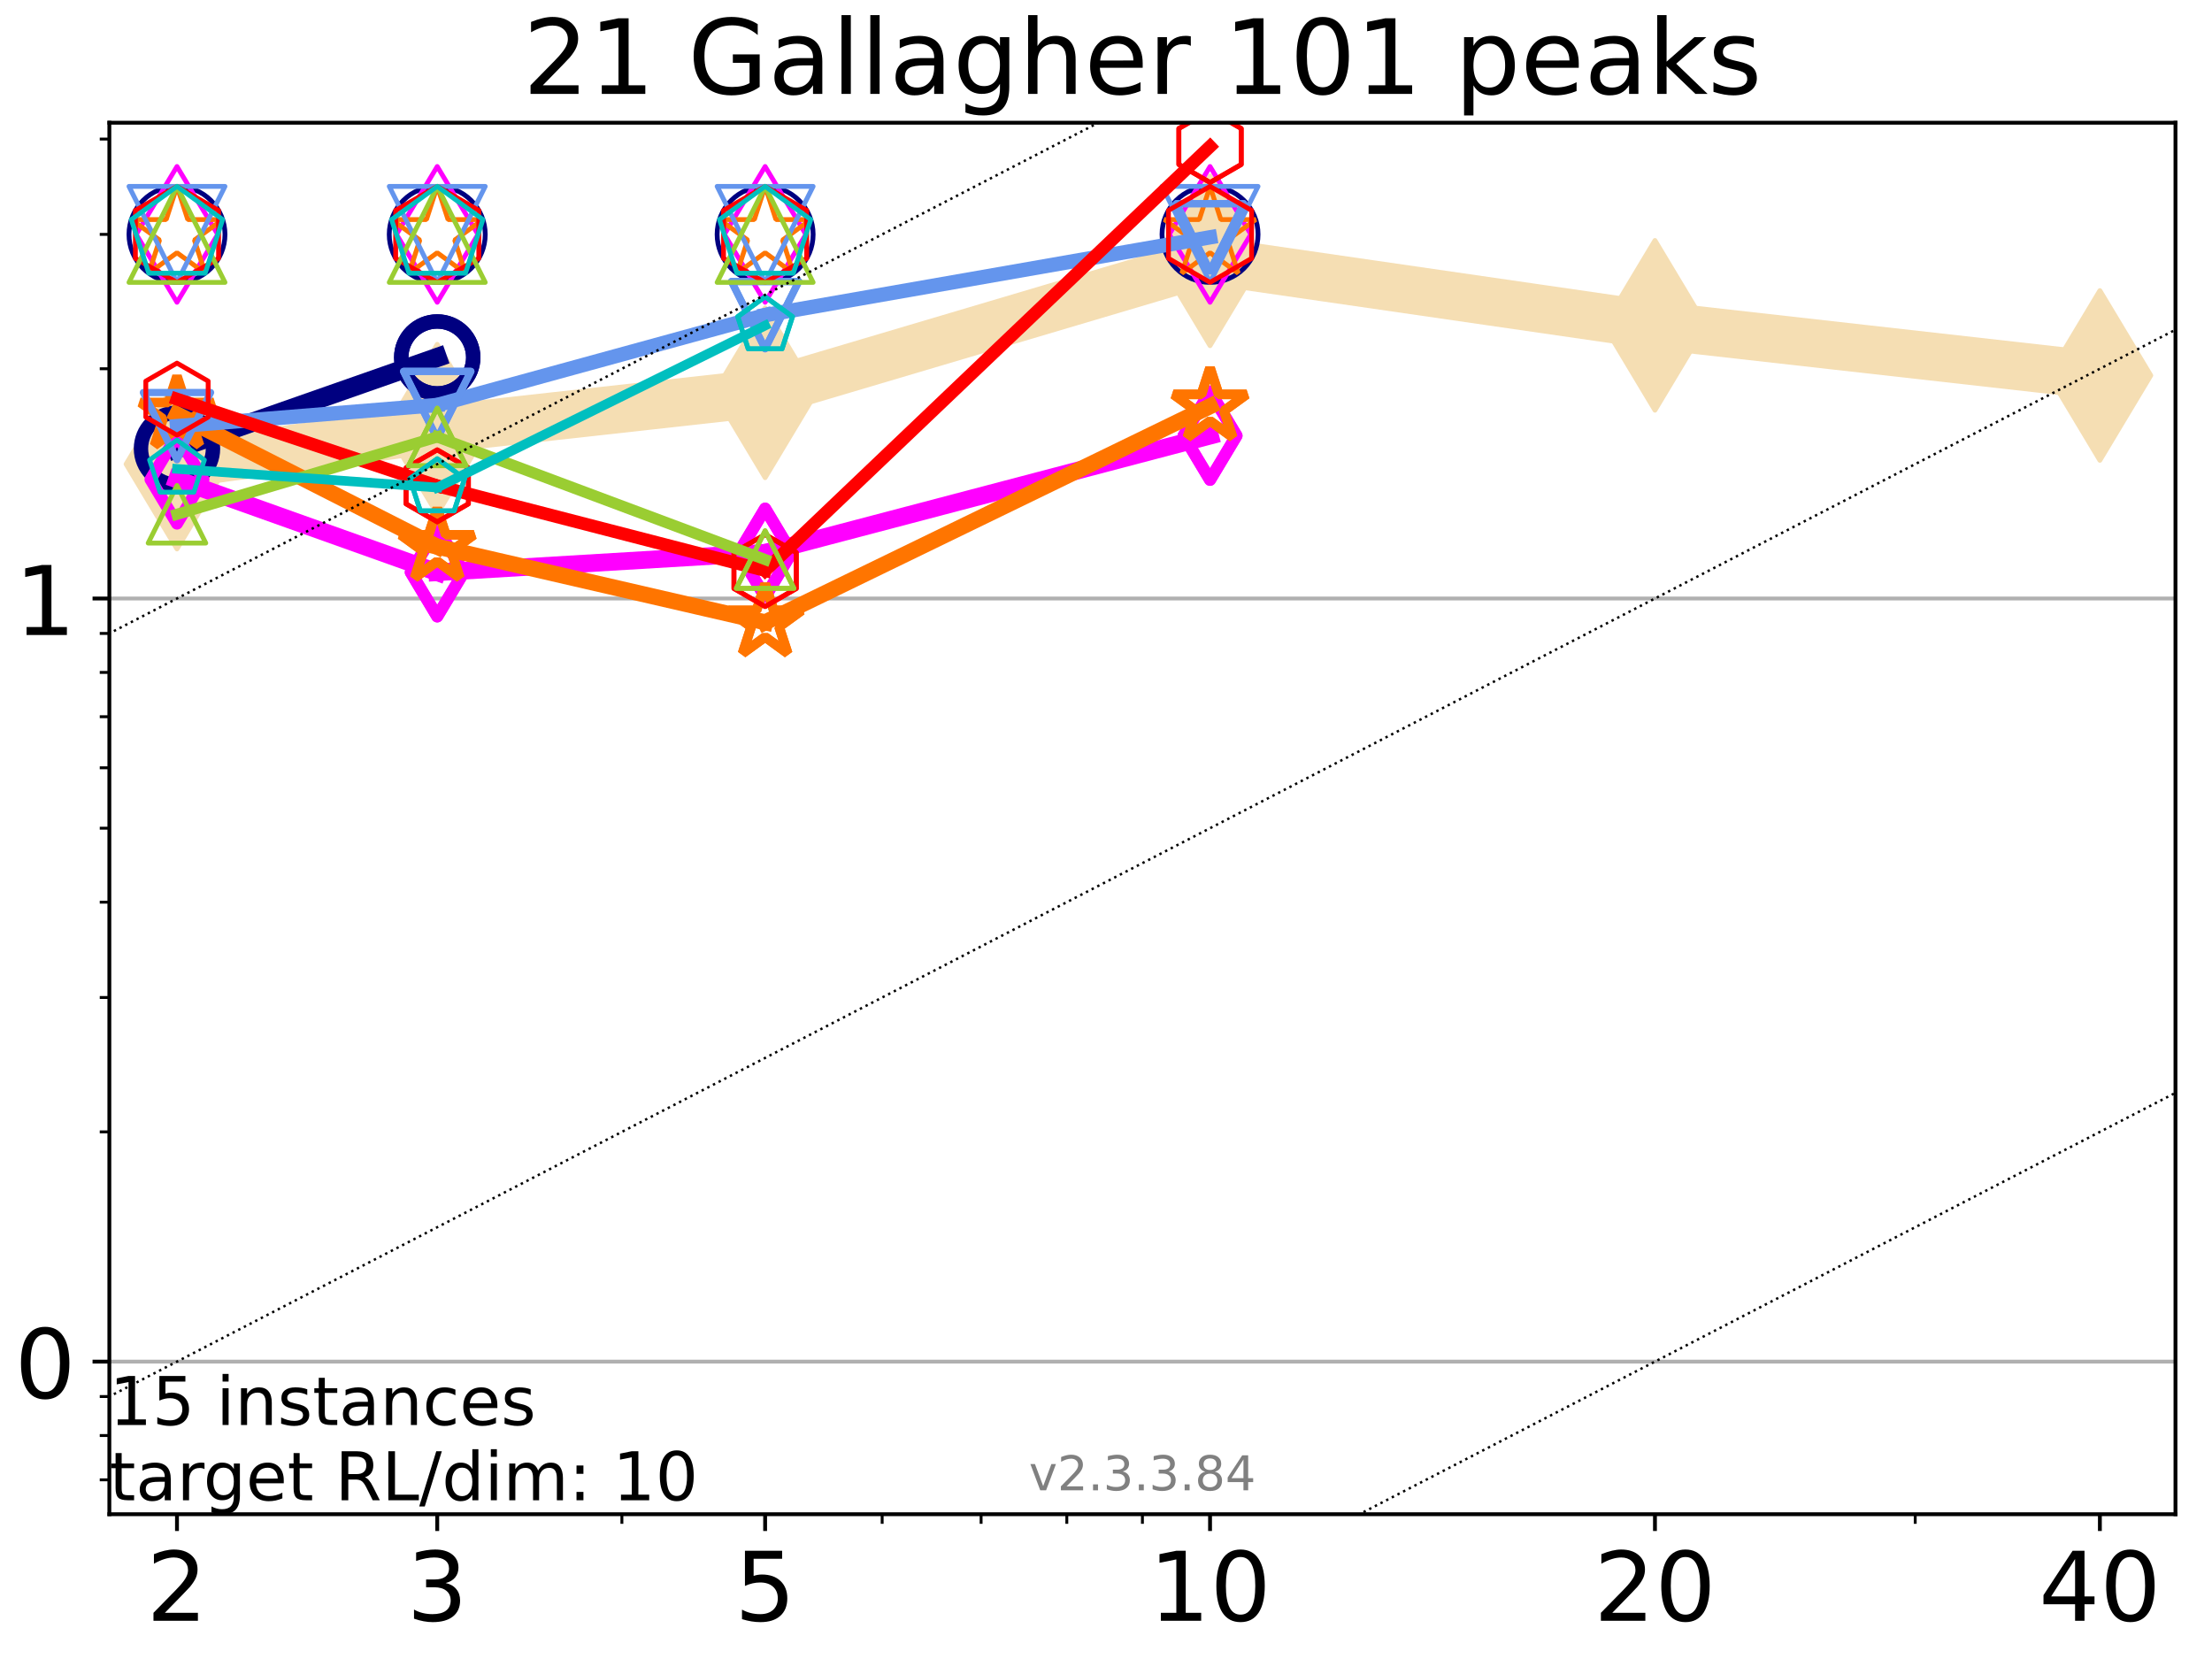 <?xml version="1.0" encoding="utf-8" standalone="no"?>
<!DOCTYPE svg PUBLIC "-//W3C//DTD SVG 1.1//EN"
  "http://www.w3.org/Graphics/SVG/1.1/DTD/svg11.dtd">
<!-- Created with matplotlib (https://matplotlib.org/) -->
<svg height="345.6pt" version="1.1" viewBox="0 0 460.8 345.6" width="460.8pt" xmlns="http://www.w3.org/2000/svg" xmlns:xlink="http://www.w3.org/1999/xlink">
 <defs>
  <style type="text/css">*{stroke-linecap:butt;stroke-linejoin:round;}</style>
 </defs>
 <g id="figure_1">
  <g id="patch_1">
   <path d="M 0 345.6 
L 460.8 345.6 
L 460.8 0 
L 0 0 
z
" style="fill:#ffffff;"/>
  </g>
  <g id="axes_1">
   <g id="patch_2">
    <path d="M 22.78 315.44 
L 453.192 315.44 
L 453.192 25.56 
L 22.78 25.56 
z
" style="fill:#ffffff;"/>
   </g>
   <g id="line2d_1">
    <path clip-path="url(#p326f791aaa)" d="M 36.868 96.683 
L 91.085 89.409 
L 159.39 81.832 
L 252.074 54.335 
L 344.758 67.775 
L 437.443 78.216 
" style="fill:none;stroke:#f5deb3;stroke-linecap:square;stroke-width:10;"/>
    <defs>
     <path d="M -0 17.678 
L 10.607 0 
L 0 -17.678 
L -10.607 -0 
z
" id="m95f6a929a8" style="stroke:#f5deb3;stroke-linejoin:miter;"/>
    </defs>
    <g clip-path="url(#p326f791aaa)">
     <use style="fill:#f5deb3;stroke:#f5deb3;stroke-linejoin:miter;" x="36.868" xlink:href="#m95f6a929a8" y="96.683"/>
     <use style="fill:#f5deb3;stroke:#f5deb3;stroke-linejoin:miter;" x="91.085" xlink:href="#m95f6a929a8" y="89.409"/>
     <use style="fill:#f5deb3;stroke:#f5deb3;stroke-linejoin:miter;" x="159.39" xlink:href="#m95f6a929a8" y="81.832"/>
     <use style="fill:#f5deb3;stroke:#f5deb3;stroke-linejoin:miter;" x="252.074" xlink:href="#m95f6a929a8" y="54.335"/>
     <use style="fill:#f5deb3;stroke:#f5deb3;stroke-linejoin:miter;" x="344.758" xlink:href="#m95f6a929a8" y="67.775"/>
     <use style="fill:#f5deb3;stroke:#f5deb3;stroke-linejoin:miter;" x="437.443" xlink:href="#m95f6a929a8" y="78.216"/>
    </g>
   </g>
   <g id="matplotlib.axis_1">
    <g id="xtick_1">
     <g id="line2d_2">
      <defs>
       <path d="M 0 0 
L 0 3.5 
" id="m66584fb4a4" style="stroke:#000000;stroke-width:0.8;"/>
      </defs>
      <g>
       <use style="stroke:#000000;stroke-width:0.8;" x="36.868" xlink:href="#m66584fb4a4" y="315.44"/>
      </g>
     </g>
     <g id="text_1">
      <!-- 2 -->
      <g transform="translate(30.506 337.637)scale(0.2 -0.2)">
       <defs>
        <path d="M 19.188 8.297 
L 53.609 8.297 
L 53.609 0 
L 7.328 0 
L 7.328 8.297 
Q 12.938 14.109 22.625 23.891 
Q 32.328 33.688 34.812 36.531 
Q 39.547 41.844 41.422 45.531 
Q 43.312 49.219 43.312 52.781 
Q 43.312 58.594 39.234 62.25 
Q 35.156 65.922 28.609 65.922 
Q 23.969 65.922 18.812 64.312 
Q 13.672 62.703 7.812 59.422 
L 7.812 69.391 
Q 13.766 71.781 18.938 73 
Q 24.125 74.219 28.422 74.219 
Q 39.75 74.219 46.484 68.547 
Q 53.219 62.891 53.219 53.422 
Q 53.219 48.922 51.531 44.891 
Q 49.859 40.875 45.406 35.406 
Q 44.188 33.984 37.641 27.219 
Q 31.109 20.453 19.188 8.297 
z
" id="DejaVuSans-50"/>
       </defs>
       <use xlink:href="#DejaVuSans-50"/>
      </g>
     </g>
    </g>
    <g id="xtick_2">
     <g id="line2d_3">
      <g>
       <use style="stroke:#000000;stroke-width:0.8;" x="91.085" xlink:href="#m66584fb4a4" y="315.44"/>
      </g>
     </g>
     <g id="text_2">
      <!-- 3 -->
      <g transform="translate(84.723 337.637)scale(0.2 -0.2)">
       <defs>
        <path d="M 40.578 39.312 
Q 47.656 37.797 51.625 33 
Q 55.609 28.219 55.609 21.188 
Q 55.609 10.406 48.188 4.484 
Q 40.766 -1.422 27.094 -1.422 
Q 22.516 -1.422 17.656 -0.516 
Q 12.797 0.391 7.625 2.203 
L 7.625 11.719 
Q 11.719 9.328 16.594 8.109 
Q 21.484 6.891 26.812 6.891 
Q 36.078 6.891 40.938 10.547 
Q 45.797 14.203 45.797 21.188 
Q 45.797 27.641 41.281 31.266 
Q 36.766 34.906 28.719 34.906 
L 20.219 34.906 
L 20.219 43.016 
L 29.109 43.016 
Q 36.375 43.016 40.234 45.922 
Q 44.094 48.828 44.094 54.297 
Q 44.094 59.906 40.109 62.906 
Q 36.141 65.922 28.719 65.922 
Q 24.656 65.922 20.016 65.031 
Q 15.375 64.156 9.812 62.312 
L 9.812 71.094 
Q 15.438 72.656 20.344 73.438 
Q 25.25 74.219 29.594 74.219 
Q 40.828 74.219 47.359 69.109 
Q 53.906 64.016 53.906 55.328 
Q 53.906 49.266 50.438 45.094 
Q 46.969 40.922 40.578 39.312 
z
" id="DejaVuSans-51"/>
       </defs>
       <use xlink:href="#DejaVuSans-51"/>
      </g>
     </g>
    </g>
    <g id="xtick_3">
     <g id="line2d_4">
      <g>
       <use style="stroke:#000000;stroke-width:0.8;" x="159.39" xlink:href="#m66584fb4a4" y="315.44"/>
      </g>
     </g>
     <g id="text_3">
      <!-- 5 -->
      <g transform="translate(153.028 337.637)scale(0.2 -0.2)">
       <defs>
        <path d="M 10.797 72.906 
L 49.516 72.906 
L 49.516 64.594 
L 19.828 64.594 
L 19.828 46.734 
Q 21.969 47.469 24.109 47.828 
Q 26.266 48.188 28.422 48.188 
Q 40.625 48.188 47.75 41.5 
Q 54.891 34.812 54.891 23.391 
Q 54.891 11.625 47.562 5.094 
Q 40.234 -1.422 26.906 -1.422 
Q 22.312 -1.422 17.547 -0.641 
Q 12.797 0.141 7.719 1.703 
L 7.719 11.625 
Q 12.109 9.234 16.797 8.062 
Q 21.484 6.891 26.703 6.891 
Q 35.156 6.891 40.078 11.328 
Q 45.016 15.766 45.016 23.391 
Q 45.016 31 40.078 35.438 
Q 35.156 39.891 26.703 39.891 
Q 22.75 39.891 18.812 39.016 
Q 14.891 38.141 10.797 36.281 
z
" id="DejaVuSans-53"/>
       </defs>
       <use xlink:href="#DejaVuSans-53"/>
      </g>
     </g>
    </g>
    <g id="xtick_4">
     <g id="line2d_5">
      <g>
       <use style="stroke:#000000;stroke-width:0.8;" x="252.074" xlink:href="#m66584fb4a4" y="315.44"/>
      </g>
     </g>
     <g id="text_4">
      <!-- 10 -->
      <g transform="translate(239.349 337.637)scale(0.2 -0.2)">
       <defs>
        <path d="M 12.406 8.297 
L 28.516 8.297 
L 28.516 63.922 
L 10.984 60.406 
L 10.984 69.391 
L 28.422 72.906 
L 38.281 72.906 
L 38.281 8.297 
L 54.391 8.297 
L 54.391 0 
L 12.406 0 
z
" id="DejaVuSans-49"/>
        <path d="M 31.781 66.406 
Q 24.172 66.406 20.328 58.906 
Q 16.5 51.422 16.5 36.375 
Q 16.5 21.391 20.328 13.891 
Q 24.172 6.391 31.781 6.391 
Q 39.453 6.391 43.281 13.891 
Q 47.125 21.391 47.125 36.375 
Q 47.125 51.422 43.281 58.906 
Q 39.453 66.406 31.781 66.406 
z
M 31.781 74.219 
Q 44.047 74.219 50.516 64.516 
Q 56.984 54.828 56.984 36.375 
Q 56.984 17.969 50.516 8.266 
Q 44.047 -1.422 31.781 -1.422 
Q 19.531 -1.422 13.062 8.266 
Q 6.594 17.969 6.594 36.375 
Q 6.594 54.828 13.062 64.516 
Q 19.531 74.219 31.781 74.219 
z
" id="DejaVuSans-48"/>
       </defs>
       <use xlink:href="#DejaVuSans-49"/>
       <use x="63.623" xlink:href="#DejaVuSans-48"/>
      </g>
     </g>
    </g>
    <g id="xtick_5">
     <g id="line2d_6">
      <g>
       <use style="stroke:#000000;stroke-width:0.8;" x="344.758" xlink:href="#m66584fb4a4" y="315.44"/>
      </g>
     </g>
     <g id="text_5">
      <!-- 20 -->
      <g transform="translate(332.033 337.637)scale(0.2 -0.2)">
       <use xlink:href="#DejaVuSans-50"/>
       <use x="63.623" xlink:href="#DejaVuSans-48"/>
      </g>
     </g>
    </g>
    <g id="xtick_6">
     <g id="line2d_7">
      <g>
       <use style="stroke:#000000;stroke-width:0.8;" x="437.443" xlink:href="#m66584fb4a4" y="315.44"/>
      </g>
     </g>
     <g id="text_6">
      <!-- 40 -->
      <g transform="translate(424.718 337.637)scale(0.2 -0.2)">
       <defs>
        <path d="M 37.797 64.312 
L 12.891 25.391 
L 37.797 25.391 
z
M 35.203 72.906 
L 47.609 72.906 
L 47.609 25.391 
L 58.016 25.391 
L 58.016 17.188 
L 47.609 17.188 
L 47.609 0 
L 37.797 0 
L 37.797 17.188 
L 4.891 17.188 
L 4.891 26.703 
z
" id="DejaVuSans-52"/>
       </defs>
       <use xlink:href="#DejaVuSans-52"/>
       <use x="63.623" xlink:href="#DejaVuSans-48"/>
      </g>
     </g>
    </g>
    <g id="xtick_7">
     <g id="line2d_8">
      <defs>
       <path d="M 0 0 
L 0 2 
" id="m84225f59e2" style="stroke:#000000;stroke-width:0.6;"/>
      </defs>
      <g>
       <use style="stroke:#000000;stroke-width:0.6;" x="129.552" xlink:href="#m84225f59e2" y="315.44"/>
      </g>
     </g>
    </g>
    <g id="xtick_8">
     <g id="line2d_9">
      <g>
       <use style="stroke:#000000;stroke-width:0.6;" x="183.769" xlink:href="#m84225f59e2" y="315.44"/>
      </g>
     </g>
    </g>
    <g id="xtick_9">
     <g id="line2d_10">
      <g>
       <use style="stroke:#000000;stroke-width:0.6;" x="204.381" xlink:href="#m84225f59e2" y="315.44"/>
      </g>
     </g>
    </g>
    <g id="xtick_10">
     <g id="line2d_11">
      <g>
       <use style="stroke:#000000;stroke-width:0.6;" x="222.237" xlink:href="#m84225f59e2" y="315.44"/>
      </g>
     </g>
    </g>
    <g id="xtick_11">
     <g id="line2d_12">
      <g>
       <use style="stroke:#000000;stroke-width:0.6;" x="237.986" xlink:href="#m84225f59e2" y="315.44"/>
      </g>
     </g>
    </g>
    <g id="xtick_12">
     <g id="line2d_13">
      <g>
       <use style="stroke:#000000;stroke-width:0.6;" x="398.975" xlink:href="#m84225f59e2" y="315.44"/>
      </g>
     </g>
    </g>
   </g>
   <g id="matplotlib.axis_2">
    <g id="ytick_1">
     <g id="line2d_14">
      <path clip-path="url(#p326f791aaa)" d="M 22.78 283.646 
L 453.192 283.646 
" style="fill:none;stroke:#b0b0b0;stroke-linecap:square;stroke-width:0.8;"/>
     </g>
     <g id="line2d_15">
      <defs>
       <path d="M 0 0 
L -3.5 0 
" id="m118b40d0de" style="stroke:#000000;stroke-width:0.8;"/>
      </defs>
      <g>
       <use style="stroke:#000000;stroke-width:0.8;" x="22.78" xlink:href="#m118b40d0de" y="283.646"/>
      </g>
     </g>
     <g id="text_7">
      <!-- 0 -->
      <g transform="translate(3.055 291.244)scale(0.2 -0.2)">
       <use xlink:href="#DejaVuSans-48"/>
      </g>
     </g>
    </g>
    <g id="ytick_2">
     <g id="line2d_16">
      <path clip-path="url(#p326f791aaa)" d="M 22.78 124.676 
L 453.192 124.676 
" style="fill:none;stroke:#b0b0b0;stroke-linecap:square;stroke-width:0.8;"/>
     </g>
     <g id="line2d_17">
      <g>
       <use style="stroke:#000000;stroke-width:0.8;" x="22.78" xlink:href="#m118b40d0de" y="124.676"/>
      </g>
     </g>
     <g id="text_8">
      <!-- 1 -->
      <g transform="translate(3.055 132.275)scale(0.2 -0.2)">
       <use xlink:href="#DejaVuSans-49"/>
      </g>
     </g>
    </g>
    <g id="ytick_3">
     <g id="line2d_18">
      <defs>
       <path d="M 0 0 
L -2 0 
" id="m321d38ef04" style="stroke:#000000;stroke-width:0.6;"/>
      </defs>
      <g>
       <use style="stroke:#000000;stroke-width:0.6;" x="22.78" xlink:href="#m321d38ef04" y="308.271"/>
      </g>
     </g>
    </g>
    <g id="ytick_4">
     <g id="line2d_19">
      <g>
       <use style="stroke:#000000;stroke-width:0.6;" x="22.78" xlink:href="#m321d38ef04" y="299.052"/>
      </g>
     </g>
    </g>
    <g id="ytick_5">
     <g id="line2d_20">
      <g>
       <use style="stroke:#000000;stroke-width:0.6;" x="22.78" xlink:href="#m321d38ef04" y="290.92"/>
      </g>
     </g>
    </g>
    <g id="ytick_6">
     <g id="line2d_21">
      <g>
       <use style="stroke:#000000;stroke-width:0.6;" x="22.78" xlink:href="#m321d38ef04" y="235.791"/>
      </g>
     </g>
    </g>
    <g id="ytick_7">
     <g id="line2d_22">
      <g>
       <use style="stroke:#000000;stroke-width:0.6;" x="22.78" xlink:href="#m321d38ef04" y="207.798"/>
      </g>
     </g>
    </g>
    <g id="ytick_8">
     <g id="line2d_23">
      <g>
       <use style="stroke:#000000;stroke-width:0.6;" x="22.78" xlink:href="#m321d38ef04" y="187.937"/>
      </g>
     </g>
    </g>
    <g id="ytick_9">
     <g id="line2d_24">
      <g>
       <use style="stroke:#000000;stroke-width:0.6;" x="22.78" xlink:href="#m321d38ef04" y="172.531"/>
      </g>
     </g>
    </g>
    <g id="ytick_10">
     <g id="line2d_25">
      <g>
       <use style="stroke:#000000;stroke-width:0.6;" x="22.78" xlink:href="#m321d38ef04" y="159.944"/>
      </g>
     </g>
    </g>
    <g id="ytick_11">
     <g id="line2d_26">
      <g>
       <use style="stroke:#000000;stroke-width:0.6;" x="22.78" xlink:href="#m321d38ef04" y="149.301"/>
      </g>
     </g>
    </g>
    <g id="ytick_12">
     <g id="line2d_27">
      <g>
       <use style="stroke:#000000;stroke-width:0.6;" x="22.78" xlink:href="#m321d38ef04" y="140.082"/>
      </g>
     </g>
    </g>
    <g id="ytick_13">
     <g id="line2d_28">
      <g>
       <use style="stroke:#000000;stroke-width:0.6;" x="22.78" xlink:href="#m321d38ef04" y="131.95"/>
      </g>
     </g>
    </g>
    <g id="ytick_14">
     <g id="line2d_29">
      <g>
       <use style="stroke:#000000;stroke-width:0.6;" x="22.78" xlink:href="#m321d38ef04" y="76.822"/>
      </g>
     </g>
    </g>
    <g id="ytick_15">
     <g id="line2d_30">
      <g>
       <use style="stroke:#000000;stroke-width:0.6;" x="22.78" xlink:href="#m321d38ef04" y="48.828"/>
      </g>
     </g>
    </g>
    <g id="ytick_16">
     <g id="line2d_31">
      <g>
       <use style="stroke:#000000;stroke-width:0.6;" x="22.78" xlink:href="#m321d38ef04" y="28.967"/>
      </g>
     </g>
    </g>
   </g>
   <g id="line2d_32">
    <path clip-path="url(#p326f791aaa)" d="M 36.868 93.471 
L 91.085 74.465 
" style="fill:none;stroke:#000080;stroke-linecap:square;stroke-width:4;"/>
    <defs>
     <path d="M 0 7.5 
C 1.989 7.5 3.897 6.71 5.303 5.303 
C 6.71 3.897 7.5 1.989 7.5 0 
C 7.5 -1.989 6.71 -3.897 5.303 -5.303 
C 3.897 -6.71 1.989 -7.5 0 -7.5 
C -1.989 -7.5 -3.897 -6.71 -5.303 -5.303 
C -6.71 -3.897 -7.5 -1.989 -7.5 0 
C -7.5 1.989 -6.71 3.897 -5.303 5.303 
C -3.897 6.71 -1.989 7.5 0 7.5 
z
" id="mbfd43c841b" style="stroke:#000080;stroke-width:3;"/>
    </defs>
    <g clip-path="url(#p326f791aaa)">
     <use style="fill-opacity:0;stroke:#000080;stroke-width:3;" x="36.868" xlink:href="#mbfd43c841b" y="93.471"/>
     <use style="fill-opacity:0;stroke:#000080;stroke-width:3;" x="91.085" xlink:href="#mbfd43c841b" y="74.465"/>
    </g>
   </g>
   <g id="line2d_33">
    <path clip-path="url(#p326f791aaa)" d="M 91.085 74.465 
" style="fill:none;stroke:#000080;stroke-linecap:square;stroke-width:4;"/>
    <g clip-path="url(#p326f791aaa)">
     <use style="fill-opacity:0;stroke:#000080;stroke-width:3;" x="91.085" xlink:href="#mbfd43c841b" y="74.465"/>
    </g>
   </g>
   <g id="line2d_34"/>
   <g id="line2d_35">
    <defs>
     <path d="M 0 10 
C 2.652 10 5.196 8.946 7.071 7.071 
C 8.946 5.196 10 2.652 10 0 
C 10 -2.652 8.946 -5.196 7.071 -7.071 
C 5.196 -8.946 2.652 -10 0 -10 
C -2.652 -10 -5.196 -8.946 -7.071 -7.071 
C -8.946 -5.196 -10 -2.652 -10 0 
C -10 2.652 -8.946 5.196 -7.071 7.071 
C -5.196 8.946 -2.652 10 0 10 
z
" id="m6e9b4c60b7" style="stroke:#000080;"/>
    </defs>
    <g clip-path="url(#p326f791aaa)">
     <use style="fill-opacity:0;stroke:#000080;" x="36.868" xlink:href="#m6e9b4c60b7" y="48.828"/>
     <use style="fill-opacity:0;stroke:#000080;" x="91.085" xlink:href="#m6e9b4c60b7" y="48.828"/>
     <use style="fill-opacity:0;stroke:#000080;" x="159.39" xlink:href="#m6e9b4c60b7" y="48.828"/>
     <use style="fill-opacity:0;stroke:#000080;" x="252.074" xlink:href="#m6e9b4c60b7" y="48.828"/>
    </g>
   </g>
   <g id="line2d_36">
    <path clip-path="url(#p326f791aaa)" d="M 36.868 99.879 
L 91.085 119.221 
" style="fill:none;stroke:#ff00ff;stroke-linecap:square;stroke-width:3.667;"/>
    <defs>
     <path d="M -0 9.192 
L 5.515 0 
L 0 -9.192 
L -5.515 -0 
z
" id="mb42455be2b" style="stroke:#ff00ff;stroke-linejoin:miter;stroke-width:2.5;"/>
    </defs>
    <g clip-path="url(#p326f791aaa)">
     <use style="fill-opacity:0;stroke:#ff00ff;stroke-linejoin:miter;stroke-width:2.5;" x="36.868" xlink:href="#mb42455be2b" y="99.879"/>
     <use style="fill-opacity:0;stroke:#ff00ff;stroke-linejoin:miter;stroke-width:2.5;" x="91.085" xlink:href="#mb42455be2b" y="119.221"/>
    </g>
   </g>
   <g id="line2d_37">
    <path clip-path="url(#p326f791aaa)" d="M 91.085 119.221 
L 159.39 115.147 
" style="fill:none;stroke:#ff00ff;stroke-linecap:square;stroke-width:3.667;"/>
    <g clip-path="url(#p326f791aaa)">
     <use style="fill-opacity:0;stroke:#ff00ff;stroke-linejoin:miter;stroke-width:2.5;" x="91.085" xlink:href="#mb42455be2b" y="119.221"/>
     <use style="fill-opacity:0;stroke:#ff00ff;stroke-linejoin:miter;stroke-width:2.5;" x="159.39" xlink:href="#mb42455be2b" y="115.147"/>
    </g>
   </g>
   <g id="line2d_38">
    <path clip-path="url(#p326f791aaa)" d="M 159.39 115.147 
L 252.074 90.764 
" style="fill:none;stroke:#ff00ff;stroke-linecap:square;stroke-width:3.667;"/>
    <g clip-path="url(#p326f791aaa)">
     <use style="fill-opacity:0;stroke:#ff00ff;stroke-linejoin:miter;stroke-width:2.5;" x="159.39" xlink:href="#mb42455be2b" y="115.147"/>
     <use style="fill-opacity:0;stroke:#ff00ff;stroke-linejoin:miter;stroke-width:2.5;" x="252.074" xlink:href="#mb42455be2b" y="90.764"/>
    </g>
   </g>
   <g id="line2d_39">
    <path clip-path="url(#p326f791aaa)" d="M 252.074 90.764 
" style="fill:none;stroke:#ff00ff;stroke-linecap:square;stroke-width:3.667;"/>
    <g clip-path="url(#p326f791aaa)">
     <use style="fill-opacity:0;stroke:#ff00ff;stroke-linejoin:miter;stroke-width:2.5;" x="252.074" xlink:href="#mb42455be2b" y="90.764"/>
    </g>
   </g>
   <g id="line2d_40"/>
   <g id="line2d_41">
    <defs>
     <path d="M -0 14.142 
L 8.485 0 
L -0 -14.142 
L -8.485 -0 
z
" id="m49d42e196d" style="stroke:#ff00ff;stroke-linejoin:miter;"/>
    </defs>
    <g clip-path="url(#p326f791aaa)">
     <use style="fill-opacity:0;stroke:#ff00ff;stroke-linejoin:miter;" x="36.868" xlink:href="#m49d42e196d" y="48.828"/>
     <use style="fill-opacity:0;stroke:#ff00ff;stroke-linejoin:miter;" x="91.085" xlink:href="#m49d42e196d" y="48.828"/>
     <use style="fill-opacity:0;stroke:#ff00ff;stroke-linejoin:miter;" x="159.39" xlink:href="#m49d42e196d" y="48.828"/>
     <use style="fill-opacity:0;stroke:#ff00ff;stroke-linejoin:miter;" x="252.074" xlink:href="#m49d42e196d" y="48.828"/>
    </g>
   </g>
   <g id="line2d_42">
    <path clip-path="url(#p326f791aaa)" d="M 36.868 86.323 
L 91.085 113.882 
" style="fill:none;stroke:#ff7500;stroke-linecap:square;stroke-width:3.333;"/>
    <defs>
     <path d="M 0 -8 
L -1.796 -2.472 
L -7.608 -2.472 
L -2.906 0.944 
L -4.702 6.472 
L -0 3.056 
L 4.702 6.472 
L 2.906 0.944 
L 7.608 -2.472 
L 1.796 -2.472 
z
" id="m4b7bfbd063" style="stroke:#ff7500;stroke-linejoin:bevel;stroke-width:2;"/>
    </defs>
    <g clip-path="url(#p326f791aaa)">
     <use style="fill-opacity:0;stroke:#ff7500;stroke-linejoin:bevel;stroke-width:2;" x="36.868" xlink:href="#m4b7bfbd063" y="86.323"/>
     <use style="fill-opacity:0;stroke:#ff7500;stroke-linejoin:bevel;stroke-width:2;" x="91.085" xlink:href="#m4b7bfbd063" y="113.882"/>
    </g>
   </g>
   <g id="line2d_43">
    <path clip-path="url(#p326f791aaa)" d="M 91.085 113.882 
L 159.39 129.637 
" style="fill:none;stroke:#ff7500;stroke-linecap:square;stroke-width:3.333;"/>
    <g clip-path="url(#p326f791aaa)">
     <use style="fill-opacity:0;stroke:#ff7500;stroke-linejoin:bevel;stroke-width:2;" x="91.085" xlink:href="#m4b7bfbd063" y="113.882"/>
     <use style="fill-opacity:0;stroke:#ff7500;stroke-linejoin:bevel;stroke-width:2;" x="159.39" xlink:href="#m4b7bfbd063" y="129.637"/>
    </g>
   </g>
   <g id="line2d_44">
    <path clip-path="url(#p326f791aaa)" d="M 159.39 129.637 
L 252.074 84.629 
" style="fill:none;stroke:#ff7500;stroke-linecap:square;stroke-width:3.333;"/>
    <g clip-path="url(#p326f791aaa)">
     <use style="fill-opacity:0;stroke:#ff7500;stroke-linejoin:bevel;stroke-width:2;" x="159.39" xlink:href="#m4b7bfbd063" y="129.637"/>
     <use style="fill-opacity:0;stroke:#ff7500;stroke-linejoin:bevel;stroke-width:2;" x="252.074" xlink:href="#m4b7bfbd063" y="84.629"/>
    </g>
   </g>
   <g id="line2d_45">
    <path clip-path="url(#p326f791aaa)" d="M 252.074 84.629 
" style="fill:none;stroke:#ff7500;stroke-linecap:square;stroke-width:3.333;"/>
    <g clip-path="url(#p326f791aaa)">
     <use style="fill-opacity:0;stroke:#ff7500;stroke-linejoin:bevel;stroke-width:2;" x="252.074" xlink:href="#m4b7bfbd063" y="84.629"/>
    </g>
   </g>
   <g id="line2d_46"/>
   <g id="line2d_47">
    <defs>
     <path d="M 0 -10 
L -2.245 -3.09 
L -9.511 -3.09 
L -3.633 1.18 
L -5.878 8.09 
L -0 3.82 
L 5.878 8.09 
L 3.633 1.18 
L 9.511 -3.09 
L 2.245 -3.09 
z
" id="m71d382206c" style="stroke:#ff7500;stroke-linejoin:bevel;"/>
    </defs>
    <g clip-path="url(#p326f791aaa)">
     <use style="fill-opacity:0;stroke:#ff7500;stroke-linejoin:bevel;" x="36.868" xlink:href="#m71d382206c" y="48.828"/>
     <use style="fill-opacity:0;stroke:#ff7500;stroke-linejoin:bevel;" x="91.085" xlink:href="#m71d382206c" y="48.828"/>
     <use style="fill-opacity:0;stroke:#ff7500;stroke-linejoin:bevel;" x="159.39" xlink:href="#m71d382206c" y="48.828"/>
     <use style="fill-opacity:0;stroke:#ff7500;stroke-linejoin:bevel;" x="252.074" xlink:href="#m71d382206c" y="48.828"/>
    </g>
   </g>
   <g id="line2d_48">
    <path clip-path="url(#p326f791aaa)" d="M 36.868 88.771 
L 91.085 84.37 
" style="fill:none;stroke:#6495ed;stroke-linecap:square;stroke-width:3;"/>
    <defs>
     <path d="M -0 7 
L 7 -7 
L -7 -7 
z
" id="m9ee6f59956" style="stroke:#6495ed;stroke-linejoin:miter;stroke-width:1.5;"/>
    </defs>
    <g clip-path="url(#p326f791aaa)">
     <use style="fill-opacity:0;stroke:#6495ed;stroke-linejoin:miter;stroke-width:1.5;" x="36.868" xlink:href="#m9ee6f59956" y="88.771"/>
     <use style="fill-opacity:0;stroke:#6495ed;stroke-linejoin:miter;stroke-width:1.5;" x="91.085" xlink:href="#m9ee6f59956" y="84.37"/>
    </g>
   </g>
   <g id="line2d_49">
    <path clip-path="url(#p326f791aaa)" d="M 91.085 84.37 
L 159.39 65.646 
" style="fill:none;stroke:#6495ed;stroke-linecap:square;stroke-width:3;"/>
    <g clip-path="url(#p326f791aaa)">
     <use style="fill-opacity:0;stroke:#6495ed;stroke-linejoin:miter;stroke-width:1.5;" x="91.085" xlink:href="#m9ee6f59956" y="84.37"/>
     <use style="fill-opacity:0;stroke:#6495ed;stroke-linejoin:miter;stroke-width:1.5;" x="159.39" xlink:href="#m9ee6f59956" y="65.646"/>
    </g>
   </g>
   <g id="line2d_50">
    <path clip-path="url(#p326f791aaa)" d="M 159.39 65.646 
L 252.074 49.433 
" style="fill:none;stroke:#6495ed;stroke-linecap:square;stroke-width:3;"/>
    <g clip-path="url(#p326f791aaa)">
     <use style="fill-opacity:0;stroke:#6495ed;stroke-linejoin:miter;stroke-width:1.5;" x="159.39" xlink:href="#m9ee6f59956" y="65.646"/>
     <use style="fill-opacity:0;stroke:#6495ed;stroke-linejoin:miter;stroke-width:1.5;" x="252.074" xlink:href="#m9ee6f59956" y="49.433"/>
    </g>
   </g>
   <g id="line2d_51">
    <path clip-path="url(#p326f791aaa)" d="M 252.074 49.433 
" style="fill:none;stroke:#6495ed;stroke-linecap:square;stroke-width:3;"/>
    <g clip-path="url(#p326f791aaa)">
     <use style="fill-opacity:0;stroke:#6495ed;stroke-linejoin:miter;stroke-width:1.5;" x="252.074" xlink:href="#m9ee6f59956" y="49.433"/>
    </g>
   </g>
   <g id="line2d_52"/>
   <g id="line2d_53">
    <defs>
     <path d="M -0 10 
L 10 -10 
L -10 -10 
z
" id="me4f9ee7468" style="stroke:#6495ed;stroke-linejoin:miter;"/>
    </defs>
    <g clip-path="url(#p326f791aaa)">
     <use style="fill-opacity:0;stroke:#6495ed;stroke-linejoin:miter;" x="36.868" xlink:href="#me4f9ee7468" y="48.828"/>
     <use style="fill-opacity:0;stroke:#6495ed;stroke-linejoin:miter;" x="91.085" xlink:href="#me4f9ee7468" y="48.828"/>
     <use style="fill-opacity:0;stroke:#6495ed;stroke-linejoin:miter;" x="159.39" xlink:href="#me4f9ee7468" y="48.828"/>
     <use style="fill-opacity:0;stroke:#6495ed;stroke-linejoin:miter;" x="252.074" xlink:href="#me4f9ee7468" y="48.828"/>
    </g>
   </g>
   <g id="line2d_54">
    <path clip-path="url(#p326f791aaa)" d="M 36.868 83.143 
L 91.085 101.212 
" style="fill:none;stroke:#ff0000;stroke-linecap:square;stroke-width:2.667;"/>
    <defs>
     <path d="M 0 -7.5 
L -6.495 -3.75 
L -6.495 3.75 
L -0 7.5 
L 6.495 3.75 
L 6.495 -3.75 
z
" id="mc6fc334312" style="stroke:#ff0000;stroke-linejoin:miter;"/>
    </defs>
    <g clip-path="url(#p326f791aaa)">
     <use style="fill-opacity:0;stroke:#ff0000;stroke-linejoin:miter;" x="36.868" xlink:href="#mc6fc334312" y="83.143"/>
     <use style="fill-opacity:0;stroke:#ff0000;stroke-linejoin:miter;" x="91.085" xlink:href="#mc6fc334312" y="101.212"/>
    </g>
   </g>
   <g id="line2d_55">
    <path clip-path="url(#p326f791aaa)" d="M 91.085 101.212 
L 159.39 118.853 
" style="fill:none;stroke:#ff0000;stroke-linecap:square;stroke-width:2.667;"/>
    <g clip-path="url(#p326f791aaa)">
     <use style="fill-opacity:0;stroke:#ff0000;stroke-linejoin:miter;" x="91.085" xlink:href="#mc6fc334312" y="101.212"/>
     <use style="fill-opacity:0;stroke:#ff0000;stroke-linejoin:miter;" x="159.39" xlink:href="#mc6fc334312" y="118.853"/>
    </g>
   </g>
   <g id="line2d_56">
    <path clip-path="url(#p326f791aaa)" d="M 159.39 118.853 
L 252.074 30.516 
" style="fill:none;stroke:#ff0000;stroke-linecap:square;stroke-width:2.667;"/>
    <g clip-path="url(#p326f791aaa)">
     <use style="fill-opacity:0;stroke:#ff0000;stroke-linejoin:miter;" x="159.39" xlink:href="#mc6fc334312" y="118.853"/>
     <use style="fill-opacity:0;stroke:#ff0000;stroke-linejoin:miter;" x="252.074" xlink:href="#mc6fc334312" y="30.516"/>
    </g>
   </g>
   <g id="line2d_57">
    <path clip-path="url(#p326f791aaa)" d="M 252.074 30.516 
" style="fill:none;stroke:#ff0000;stroke-linecap:square;stroke-width:2.667;"/>
    <g clip-path="url(#p326f791aaa)">
     <use style="fill-opacity:0;stroke:#ff0000;stroke-linejoin:miter;" x="252.074" xlink:href="#mc6fc334312" y="30.516"/>
    </g>
   </g>
   <g id="line2d_58"/>
   <g id="line2d_59">
    <defs>
     <path d="M 0 -10 
L -8.66 -5 
L -8.66 5 
L -0 10 
L 8.66 5 
L 8.66 -5 
z
" id="m61f86ebf58" style="stroke:#ff0000;stroke-linejoin:miter;"/>
    </defs>
    <g clip-path="url(#p326f791aaa)">
     <use style="fill-opacity:0;stroke:#ff0000;stroke-linejoin:miter;" x="36.868" xlink:href="#m61f86ebf58" y="48.828"/>
     <use style="fill-opacity:0;stroke:#ff0000;stroke-linejoin:miter;" x="91.085" xlink:href="#m61f86ebf58" y="48.828"/>
     <use style="fill-opacity:0;stroke:#ff0000;stroke-linejoin:miter;" x="159.39" xlink:href="#m61f86ebf58" y="48.828"/>
     <use style="fill-opacity:0;stroke:#ff0000;stroke-linejoin:miter;" x="252.074" xlink:href="#m61f86ebf58" y="48.828"/>
    </g>
   </g>
   <g id="line2d_60">
    <path clip-path="url(#p326f791aaa)" d="M 36.868 107.134 
L 91.085 91.021 
" style="fill:none;stroke:#9acd32;stroke-linecap:square;stroke-width:2.333;"/>
    <defs>
     <path d="M 0 -6 
L -6 6 
L 6 6 
z
" id="m18ff5e62b4" style="stroke:#9acd32;stroke-linejoin:miter;"/>
    </defs>
    <g clip-path="url(#p326f791aaa)">
     <use style="fill-opacity:0;stroke:#9acd32;stroke-linejoin:miter;" x="36.868" xlink:href="#m18ff5e62b4" y="107.134"/>
     <use style="fill-opacity:0;stroke:#9acd32;stroke-linejoin:miter;" x="91.085" xlink:href="#m18ff5e62b4" y="91.021"/>
    </g>
   </g>
   <g id="line2d_61">
    <path clip-path="url(#p326f791aaa)" d="M 91.085 91.021 
L 159.39 116.568 
" style="fill:none;stroke:#9acd32;stroke-linecap:square;stroke-width:2.333;"/>
    <g clip-path="url(#p326f791aaa)">
     <use style="fill-opacity:0;stroke:#9acd32;stroke-linejoin:miter;" x="91.085" xlink:href="#m18ff5e62b4" y="91.021"/>
     <use style="fill-opacity:0;stroke:#9acd32;stroke-linejoin:miter;" x="159.39" xlink:href="#m18ff5e62b4" y="116.568"/>
    </g>
   </g>
   <g id="line2d_62">
    <path clip-path="url(#p326f791aaa)" d="M 159.39 116.568 
" style="fill:none;stroke:#9acd32;stroke-linecap:square;stroke-width:2.333;"/>
    <g clip-path="url(#p326f791aaa)">
     <use style="fill-opacity:0;stroke:#9acd32;stroke-linejoin:miter;" x="159.39" xlink:href="#m18ff5e62b4" y="116.568"/>
    </g>
   </g>
   <g id="line2d_63"/>
   <g id="line2d_64">
    <defs>
     <path d="M 0 -10 
L -10 10 
L 10 10 
z
" id="m7c1feb7866" style="stroke:#9acd32;stroke-linejoin:miter;"/>
    </defs>
    <g clip-path="url(#p326f791aaa)">
     <use style="fill-opacity:0;stroke:#9acd32;stroke-linejoin:miter;" x="36.868" xlink:href="#m7c1feb7866" y="48.828"/>
     <use style="fill-opacity:0;stroke:#9acd32;stroke-linejoin:miter;" x="91.085" xlink:href="#m7c1feb7866" y="48.828"/>
     <use style="fill-opacity:0;stroke:#9acd32;stroke-linejoin:miter;" x="159.39" xlink:href="#m7c1feb7866" y="48.828"/>
    </g>
   </g>
   <g id="line2d_65">
    <path clip-path="url(#p326f791aaa)" d="M 36.868 97.677 
L 91.085 101.564 
" style="fill:none;stroke:#00bfbf;stroke-linecap:square;stroke-width:2;"/>
    <defs>
     <path d="M 0 -6 
L -5.706 -1.854 
L -3.527 4.854 
L 3.527 4.854 
L 5.706 -1.854 
z
" id="m668ddba4c1" style="stroke:#00bfbf;stroke-linejoin:miter;"/>
    </defs>
    <g clip-path="url(#p326f791aaa)">
     <use style="fill-opacity:0;stroke:#00bfbf;stroke-linejoin:miter;" x="36.868" xlink:href="#m668ddba4c1" y="97.677"/>
     <use style="fill-opacity:0;stroke:#00bfbf;stroke-linejoin:miter;" x="91.085" xlink:href="#m668ddba4c1" y="101.564"/>
    </g>
   </g>
   <g id="line2d_66">
    <path clip-path="url(#p326f791aaa)" d="M 91.085 101.564 
L 159.39 67.819 
" style="fill:none;stroke:#00bfbf;stroke-linecap:square;stroke-width:2;"/>
    <g clip-path="url(#p326f791aaa)">
     <use style="fill-opacity:0;stroke:#00bfbf;stroke-linejoin:miter;" x="91.085" xlink:href="#m668ddba4c1" y="101.564"/>
     <use style="fill-opacity:0;stroke:#00bfbf;stroke-linejoin:miter;" x="159.39" xlink:href="#m668ddba4c1" y="67.819"/>
    </g>
   </g>
   <g id="line2d_67">
    <path clip-path="url(#p326f791aaa)" d="M 159.39 67.819 
" style="fill:none;stroke:#00bfbf;stroke-linecap:square;stroke-width:2;"/>
    <g clip-path="url(#p326f791aaa)">
     <use style="fill-opacity:0;stroke:#00bfbf;stroke-linejoin:miter;" x="159.39" xlink:href="#m668ddba4c1" y="67.819"/>
    </g>
   </g>
   <g id="line2d_68"/>
   <g id="line2d_69">
    <defs>
     <path d="M 0 -10 
L -9.511 -3.09 
L -5.878 8.09 
L 5.878 8.09 
L 9.511 -3.09 
z
" id="m9c51dcf054" style="stroke:#00bfbf;stroke-linejoin:miter;"/>
    </defs>
    <g clip-path="url(#p326f791aaa)">
     <use style="fill-opacity:0;stroke:#00bfbf;stroke-linejoin:miter;" x="36.868" xlink:href="#m9c51dcf054" y="48.828"/>
     <use style="fill-opacity:0;stroke:#00bfbf;stroke-linejoin:miter;" x="91.085" xlink:href="#m9c51dcf054" y="48.828"/>
     <use style="fill-opacity:0;stroke:#00bfbf;stroke-linejoin:miter;" x="159.39" xlink:href="#m9c51dcf054" y="48.828"/>
    </g>
   </g>
   <g id="line2d_70"/>
   <g id="line2d_71">
    <path clip-path="url(#p326f791aaa)" d="M 222.83 346.6 
L 461.8 223.215 
" style="fill:none;stroke:#000000;stroke-dasharray:0.5,0.825;stroke-dashoffset:0;stroke-width:0.5;"/>
   </g>
   <g id="line2d_72">
    <path clip-path="url(#p326f791aaa)" d="M -1 303.198 
L 461.8 64.245 
" style="fill:none;stroke:#000000;stroke-dasharray:0.5,0.825;stroke-dashoffset:0;stroke-width:0.5;"/>
   </g>
   <g id="line2d_73">
    <path clip-path="url(#p326f791aaa)" d="M -1 144.228 
L 280.276 -1 
" style="fill:none;stroke:#000000;stroke-dasharray:0.5,0.825;stroke-dashoffset:0;stroke-width:0.5;"/>
   </g>
   <g id="line2d_74">
    <path clip-path="url(#p326f791aaa)" style="fill:none;stroke:#000000;stroke-dasharray:0.5,0.825;stroke-dashoffset:0;stroke-width:0.5;"/>
   </g>
   <g id="line2d_75">
    <path clip-path="url(#p326f791aaa)" style="fill:none;stroke:#000000;stroke-dasharray:0.5,0.825;stroke-dashoffset:0;stroke-width:0.5;"/>
   </g>
   <g id="line2d_76">
    <path clip-path="url(#p326f791aaa)" style="fill:none;stroke:#000000;stroke-dasharray:0.5,0.825;stroke-dashoffset:0;stroke-width:0.5;"/>
   </g>
   <g id="line2d_77">
    <path clip-path="url(#p326f791aaa)" style="fill:none;stroke:#000000;stroke-dasharray:0.5,0.825;stroke-dashoffset:0;stroke-width:0.5;"/>
   </g>
   <g id="line2d_78">
    <path clip-path="url(#p326f791aaa)" style="fill:none;stroke:#000000;stroke-dasharray:0.5,0.825;stroke-dashoffset:0;stroke-width:0.5;"/>
   </g>
   <g id="line2d_79">
    <path clip-path="url(#p326f791aaa)" style="fill:none;stroke:#000000;stroke-dasharray:0.5,0.825;stroke-dashoffset:0;stroke-width:0.5;"/>
   </g>
   <g id="patch_3">
    <path d="M 22.78 315.44 
L 22.78 25.56 
" style="fill:none;stroke:#000000;stroke-linecap:square;stroke-linejoin:miter;stroke-width:0.8;"/>
   </g>
   <g id="patch_4">
    <path d="M 453.192 315.44 
L 453.192 25.56 
" style="fill:none;stroke:#000000;stroke-linecap:square;stroke-linejoin:miter;stroke-width:0.8;"/>
   </g>
   <g id="patch_5">
    <path d="M 22.78 315.44 
L 453.192 315.44 
" style="fill:none;stroke:#000000;stroke-linecap:square;stroke-linejoin:miter;stroke-width:0.8;"/>
   </g>
   <g id="patch_6">
    <path d="M 22.78 25.56 
L 453.192 25.56 
" style="fill:none;stroke:#000000;stroke-linecap:square;stroke-linejoin:miter;stroke-width:0.8;"/>
   </g>
   <g id="text_9">
    <!-- 15 instances -->
    <g transform="translate(22.78 296.851)scale(0.14 -0.14)">
     <defs>
      <path id="DejaVuSans-32"/>
      <path d="M 9.422 54.688 
L 18.406 54.688 
L 18.406 0 
L 9.422 0 
z
M 9.422 75.984 
L 18.406 75.984 
L 18.406 64.594 
L 9.422 64.594 
z
" id="DejaVuSans-105"/>
      <path d="M 54.891 33.016 
L 54.891 0 
L 45.906 0 
L 45.906 32.719 
Q 45.906 40.484 42.875 44.328 
Q 39.844 48.188 33.797 48.188 
Q 26.516 48.188 22.312 43.547 
Q 18.109 38.922 18.109 30.906 
L 18.109 0 
L 9.078 0 
L 9.078 54.688 
L 18.109 54.688 
L 18.109 46.188 
Q 21.344 51.125 25.703 53.562 
Q 30.078 56 35.797 56 
Q 45.219 56 50.047 50.172 
Q 54.891 44.344 54.891 33.016 
z
" id="DejaVuSans-110"/>
      <path d="M 44.281 53.078 
L 44.281 44.578 
Q 40.484 46.531 36.375 47.5 
Q 32.281 48.484 27.875 48.484 
Q 21.188 48.484 17.844 46.438 
Q 14.5 44.391 14.5 40.281 
Q 14.5 37.156 16.891 35.375 
Q 19.281 33.594 26.516 31.984 
L 29.594 31.297 
Q 39.156 29.25 43.188 25.516 
Q 47.219 21.781 47.219 15.094 
Q 47.219 7.469 41.188 3.016 
Q 35.156 -1.422 24.609 -1.422 
Q 20.219 -1.422 15.453 -0.562 
Q 10.688 0.297 5.422 2 
L 5.422 11.281 
Q 10.406 8.688 15.234 7.391 
Q 20.062 6.109 24.812 6.109 
Q 31.156 6.109 34.562 8.281 
Q 37.984 10.453 37.984 14.406 
Q 37.984 18.062 35.516 20.016 
Q 33.062 21.969 24.703 23.781 
L 21.578 24.516 
Q 13.234 26.266 9.516 29.906 
Q 5.812 33.547 5.812 39.891 
Q 5.812 47.609 11.281 51.797 
Q 16.75 56 26.812 56 
Q 31.781 56 36.172 55.266 
Q 40.578 54.547 44.281 53.078 
z
" id="DejaVuSans-115"/>
      <path d="M 18.312 70.219 
L 18.312 54.688 
L 36.812 54.688 
L 36.812 47.703 
L 18.312 47.703 
L 18.312 18.016 
Q 18.312 11.328 20.141 9.422 
Q 21.969 7.516 27.594 7.516 
L 36.812 7.516 
L 36.812 0 
L 27.594 0 
Q 17.188 0 13.234 3.875 
Q 9.281 7.766 9.281 18.016 
L 9.281 47.703 
L 2.688 47.703 
L 2.688 54.688 
L 9.281 54.688 
L 9.281 70.219 
z
" id="DejaVuSans-116"/>
      <path d="M 34.281 27.484 
Q 23.391 27.484 19.188 25 
Q 14.984 22.516 14.984 16.5 
Q 14.984 11.719 18.141 8.906 
Q 21.297 6.109 26.703 6.109 
Q 34.188 6.109 38.703 11.406 
Q 43.219 16.703 43.219 25.484 
L 43.219 27.484 
z
M 52.203 31.203 
L 52.203 0 
L 43.219 0 
L 43.219 8.297 
Q 40.141 3.328 35.547 0.953 
Q 30.953 -1.422 24.312 -1.422 
Q 15.922 -1.422 10.953 3.297 
Q 6 8.016 6 15.922 
Q 6 25.141 12.172 29.828 
Q 18.359 34.516 30.609 34.516 
L 43.219 34.516 
L 43.219 35.406 
Q 43.219 41.609 39.141 45 
Q 35.062 48.391 27.688 48.391 
Q 23 48.391 18.547 47.266 
Q 14.109 46.141 10.016 43.891 
L 10.016 52.203 
Q 14.938 54.109 19.578 55.047 
Q 24.219 56 28.609 56 
Q 40.484 56 46.344 49.844 
Q 52.203 43.703 52.203 31.203 
z
" id="DejaVuSans-97"/>
      <path d="M 48.781 52.594 
L 48.781 44.188 
Q 44.969 46.297 41.141 47.344 
Q 37.312 48.391 33.406 48.391 
Q 24.656 48.391 19.812 42.844 
Q 14.984 37.312 14.984 27.297 
Q 14.984 17.281 19.812 11.734 
Q 24.656 6.203 33.406 6.203 
Q 37.312 6.203 41.141 7.25 
Q 44.969 8.297 48.781 10.406 
L 48.781 2.094 
Q 45.016 0.344 40.984 -0.531 
Q 36.969 -1.422 32.422 -1.422 
Q 20.062 -1.422 12.781 6.344 
Q 5.516 14.109 5.516 27.297 
Q 5.516 40.672 12.859 48.328 
Q 20.219 56 33.016 56 
Q 37.156 56 41.109 55.141 
Q 45.062 54.297 48.781 52.594 
z
" id="DejaVuSans-99"/>
      <path d="M 56.203 29.594 
L 56.203 25.203 
L 14.891 25.203 
Q 15.484 15.922 20.484 11.062 
Q 25.484 6.203 34.422 6.203 
Q 39.594 6.203 44.453 7.469 
Q 49.312 8.734 54.109 11.281 
L 54.109 2.781 
Q 49.266 0.734 44.188 -0.344 
Q 39.109 -1.422 33.891 -1.422 
Q 20.797 -1.422 13.156 6.188 
Q 5.516 13.812 5.516 26.812 
Q 5.516 40.234 12.766 48.109 
Q 20.016 56 32.328 56 
Q 43.359 56 49.781 48.891 
Q 56.203 41.797 56.203 29.594 
z
M 47.219 32.234 
Q 47.125 39.594 43.094 43.984 
Q 39.062 48.391 32.422 48.391 
Q 24.906 48.391 20.391 44.141 
Q 15.875 39.891 15.188 32.172 
z
" id="DejaVuSans-101"/>
     </defs>
     <use xlink:href="#DejaVuSans-49"/>
     <use x="63.623" xlink:href="#DejaVuSans-53"/>
     <use x="127.246" xlink:href="#DejaVuSans-32"/>
     <use x="159.033" xlink:href="#DejaVuSans-105"/>
     <use x="186.816" xlink:href="#DejaVuSans-110"/>
     <use x="250.195" xlink:href="#DejaVuSans-115"/>
     <use x="302.295" xlink:href="#DejaVuSans-116"/>
     <use x="341.504" xlink:href="#DejaVuSans-97"/>
     <use x="402.783" xlink:href="#DejaVuSans-110"/>
     <use x="466.162" xlink:href="#DejaVuSans-99"/>
     <use x="521.143" xlink:href="#DejaVuSans-101"/>
     <use x="582.666" xlink:href="#DejaVuSans-115"/>
    </g>
    <!-- target RL/dim: 10 -->
    <g transform="translate(22.78 312.528)scale(0.14 -0.14)">
     <defs>
      <path d="M 41.109 46.297 
Q 39.594 47.172 37.812 47.578 
Q 36.031 48 33.891 48 
Q 26.266 48 22.188 43.047 
Q 18.109 38.094 18.109 28.812 
L 18.109 0 
L 9.078 0 
L 9.078 54.688 
L 18.109 54.688 
L 18.109 46.188 
Q 20.953 51.172 25.484 53.578 
Q 30.031 56 36.531 56 
Q 37.453 56 38.578 55.875 
Q 39.703 55.766 41.062 55.516 
z
" id="DejaVuSans-114"/>
      <path d="M 45.406 27.984 
Q 45.406 37.75 41.375 43.109 
Q 37.359 48.484 30.078 48.484 
Q 22.859 48.484 18.828 43.109 
Q 14.797 37.75 14.797 27.984 
Q 14.797 18.266 18.828 12.891 
Q 22.859 7.516 30.078 7.516 
Q 37.359 7.516 41.375 12.891 
Q 45.406 18.266 45.406 27.984 
z
M 54.391 6.781 
Q 54.391 -7.172 48.188 -13.984 
Q 42 -20.797 29.203 -20.797 
Q 24.469 -20.797 20.266 -20.094 
Q 16.062 -19.391 12.109 -17.922 
L 12.109 -9.188 
Q 16.062 -11.328 19.922 -12.344 
Q 23.781 -13.375 27.781 -13.375 
Q 36.625 -13.375 41.016 -8.766 
Q 45.406 -4.156 45.406 5.172 
L 45.406 9.625 
Q 42.625 4.781 38.281 2.391 
Q 33.938 0 27.875 0 
Q 17.828 0 11.672 7.656 
Q 5.516 15.328 5.516 27.984 
Q 5.516 40.672 11.672 48.328 
Q 17.828 56 27.875 56 
Q 33.938 56 38.281 53.609 
Q 42.625 51.219 45.406 46.391 
L 45.406 54.688 
L 54.391 54.688 
z
" id="DejaVuSans-103"/>
      <path d="M 44.391 34.188 
Q 47.562 33.109 50.562 29.594 
Q 53.562 26.078 56.594 19.922 
L 66.609 0 
L 56 0 
L 46.688 18.703 
Q 43.062 26.031 39.672 28.422 
Q 36.281 30.812 30.422 30.812 
L 19.672 30.812 
L 19.672 0 
L 9.812 0 
L 9.812 72.906 
L 32.078 72.906 
Q 44.578 72.906 50.734 67.672 
Q 56.891 62.453 56.891 51.906 
Q 56.891 45.016 53.688 40.469 
Q 50.484 35.938 44.391 34.188 
z
M 19.672 64.797 
L 19.672 38.922 
L 32.078 38.922 
Q 39.203 38.922 42.844 42.219 
Q 46.484 45.516 46.484 51.906 
Q 46.484 58.297 42.844 61.547 
Q 39.203 64.797 32.078 64.797 
z
" id="DejaVuSans-82"/>
      <path d="M 9.812 72.906 
L 19.672 72.906 
L 19.672 8.297 
L 55.172 8.297 
L 55.172 0 
L 9.812 0 
z
" id="DejaVuSans-76"/>
      <path d="M 25.391 72.906 
L 33.688 72.906 
L 8.297 -9.281 
L 0 -9.281 
z
" id="DejaVuSans-47"/>
      <path d="M 45.406 46.391 
L 45.406 75.984 
L 54.391 75.984 
L 54.391 0 
L 45.406 0 
L 45.406 8.203 
Q 42.578 3.328 38.25 0.953 
Q 33.938 -1.422 27.875 -1.422 
Q 17.969 -1.422 11.734 6.484 
Q 5.516 14.406 5.516 27.297 
Q 5.516 40.188 11.734 48.094 
Q 17.969 56 27.875 56 
Q 33.938 56 38.25 53.625 
Q 42.578 51.266 45.406 46.391 
z
M 14.797 27.297 
Q 14.797 17.391 18.875 11.75 
Q 22.953 6.109 30.078 6.109 
Q 37.203 6.109 41.297 11.75 
Q 45.406 17.391 45.406 27.297 
Q 45.406 37.203 41.297 42.844 
Q 37.203 48.484 30.078 48.484 
Q 22.953 48.484 18.875 42.844 
Q 14.797 37.203 14.797 27.297 
z
" id="DejaVuSans-100"/>
      <path d="M 52 44.188 
Q 55.375 50.25 60.062 53.125 
Q 64.75 56 71.094 56 
Q 79.641 56 84.281 50.016 
Q 88.922 44.047 88.922 33.016 
L 88.922 0 
L 79.891 0 
L 79.891 32.719 
Q 79.891 40.578 77.094 44.375 
Q 74.312 48.188 68.609 48.188 
Q 61.625 48.188 57.562 43.547 
Q 53.516 38.922 53.516 30.906 
L 53.516 0 
L 44.484 0 
L 44.484 32.719 
Q 44.484 40.625 41.703 44.406 
Q 38.922 48.188 33.109 48.188 
Q 26.219 48.188 22.156 43.531 
Q 18.109 38.875 18.109 30.906 
L 18.109 0 
L 9.078 0 
L 9.078 54.688 
L 18.109 54.688 
L 18.109 46.188 
Q 21.188 51.219 25.484 53.609 
Q 29.781 56 35.688 56 
Q 41.656 56 45.828 52.969 
Q 50 49.953 52 44.188 
z
" id="DejaVuSans-109"/>
      <path d="M 11.719 12.406 
L 22.016 12.406 
L 22.016 0 
L 11.719 0 
z
M 11.719 51.703 
L 22.016 51.703 
L 22.016 39.312 
L 11.719 39.312 
z
" id="DejaVuSans-58"/>
     </defs>
     <use xlink:href="#DejaVuSans-116"/>
     <use x="39.209" xlink:href="#DejaVuSans-97"/>
     <use x="100.488" xlink:href="#DejaVuSans-114"/>
     <use x="139.852" xlink:href="#DejaVuSans-103"/>
     <use x="203.328" xlink:href="#DejaVuSans-101"/>
     <use x="264.852" xlink:href="#DejaVuSans-116"/>
     <use x="304.061" xlink:href="#DejaVuSans-32"/>
     <use x="335.848" xlink:href="#DejaVuSans-82"/>
     <use x="405.33" xlink:href="#DejaVuSans-76"/>
     <use x="461.043" xlink:href="#DejaVuSans-47"/>
     <use x="494.734" xlink:href="#DejaVuSans-100"/>
     <use x="558.211" xlink:href="#DejaVuSans-105"/>
     <use x="585.994" xlink:href="#DejaVuSans-109"/>
     <use x="683.406" xlink:href="#DejaVuSans-58"/>
     <use x="717.098" xlink:href="#DejaVuSans-32"/>
     <use x="748.885" xlink:href="#DejaVuSans-49"/>
     <use x="812.508" xlink:href="#DejaVuSans-48"/>
    </g>
   </g>
   <g id="text_10">
    <!-- v2.3.3.84 -->
    <g style="fill:#808080;" transform="translate(214.353 310.462)scale(0.1 -0.1)">
     <defs>
      <path d="M 2.984 54.688 
L 12.5 54.688 
L 29.594 8.797 
L 46.688 54.688 
L 56.203 54.688 
L 35.688 0 
L 23.484 0 
z
" id="DejaVuSans-118"/>
      <path d="M 10.688 12.406 
L 21 12.406 
L 21 0 
L 10.688 0 
z
" id="DejaVuSans-46"/>
      <path d="M 31.781 34.625 
Q 24.75 34.625 20.719 30.859 
Q 16.703 27.094 16.703 20.516 
Q 16.703 13.922 20.719 10.156 
Q 24.75 6.391 31.781 6.391 
Q 38.812 6.391 42.859 10.172 
Q 46.922 13.969 46.922 20.516 
Q 46.922 27.094 42.891 30.859 
Q 38.875 34.625 31.781 34.625 
z
M 21.922 38.812 
Q 15.578 40.375 12.031 44.719 
Q 8.5 49.078 8.5 55.328 
Q 8.5 64.062 14.719 69.141 
Q 20.953 74.219 31.781 74.219 
Q 42.672 74.219 48.875 69.141 
Q 55.078 64.062 55.078 55.328 
Q 55.078 49.078 51.531 44.719 
Q 48 40.375 41.703 38.812 
Q 48.828 37.156 52.797 32.312 
Q 56.781 27.484 56.781 20.516 
Q 56.781 9.906 50.312 4.234 
Q 43.844 -1.422 31.781 -1.422 
Q 19.734 -1.422 13.25 4.234 
Q 6.781 9.906 6.781 20.516 
Q 6.781 27.484 10.781 32.312 
Q 14.797 37.156 21.922 38.812 
z
M 18.312 54.391 
Q 18.312 48.734 21.844 45.562 
Q 25.391 42.391 31.781 42.391 
Q 38.141 42.391 41.719 45.562 
Q 45.312 48.734 45.312 54.391 
Q 45.312 60.062 41.719 63.234 
Q 38.141 66.406 31.781 66.406 
Q 25.391 66.406 21.844 63.234 
Q 18.312 60.062 18.312 54.391 
z
" id="DejaVuSans-56"/>
     </defs>
     <use xlink:href="#DejaVuSans-118"/>
     <use x="59.18" xlink:href="#DejaVuSans-50"/>
     <use x="122.803" xlink:href="#DejaVuSans-46"/>
     <use x="154.59" xlink:href="#DejaVuSans-51"/>
     <use x="218.213" xlink:href="#DejaVuSans-46"/>
     <use x="250" xlink:href="#DejaVuSans-51"/>
     <use x="313.623" xlink:href="#DejaVuSans-46"/>
     <use x="345.41" xlink:href="#DejaVuSans-56"/>
     <use x="409.033" xlink:href="#DejaVuSans-52"/>
    </g>
   </g>
   <g id="text_11">
    <!-- 21 Gallagher 101 peaks -->
    <g transform="translate(108.939 19.56)scale(0.216 -0.216)">
     <defs>
      <path d="M 59.516 10.406 
L 59.516 29.984 
L 43.406 29.984 
L 43.406 38.094 
L 69.281 38.094 
L 69.281 6.781 
Q 63.578 2.734 56.688 0.656 
Q 49.812 -1.422 42 -1.422 
Q 24.906 -1.422 15.25 8.562 
Q 5.609 18.562 5.609 36.375 
Q 5.609 54.25 15.25 64.234 
Q 24.906 74.219 42 74.219 
Q 49.125 74.219 55.547 72.453 
Q 61.969 70.703 67.391 67.281 
L 67.391 56.781 
Q 61.922 61.422 55.766 63.766 
Q 49.609 66.109 42.828 66.109 
Q 29.438 66.109 22.719 58.641 
Q 16.016 51.172 16.016 36.375 
Q 16.016 21.625 22.719 14.156 
Q 29.438 6.688 42.828 6.688 
Q 48.047 6.688 52.141 7.594 
Q 56.25 8.5 59.516 10.406 
z
" id="DejaVuSans-71"/>
      <path d="M 9.422 75.984 
L 18.406 75.984 
L 18.406 0 
L 9.422 0 
z
" id="DejaVuSans-108"/>
      <path d="M 54.891 33.016 
L 54.891 0 
L 45.906 0 
L 45.906 32.719 
Q 45.906 40.484 42.875 44.328 
Q 39.844 48.188 33.797 48.188 
Q 26.516 48.188 22.312 43.547 
Q 18.109 38.922 18.109 30.906 
L 18.109 0 
L 9.078 0 
L 9.078 75.984 
L 18.109 75.984 
L 18.109 46.188 
Q 21.344 51.125 25.703 53.562 
Q 30.078 56 35.797 56 
Q 45.219 56 50.047 50.172 
Q 54.891 44.344 54.891 33.016 
z
" id="DejaVuSans-104"/>
      <path d="M 18.109 8.203 
L 18.109 -20.797 
L 9.078 -20.797 
L 9.078 54.688 
L 18.109 54.688 
L 18.109 46.391 
Q 20.953 51.266 25.266 53.625 
Q 29.594 56 35.594 56 
Q 45.562 56 51.781 48.094 
Q 58.016 40.188 58.016 27.297 
Q 58.016 14.406 51.781 6.484 
Q 45.562 -1.422 35.594 -1.422 
Q 29.594 -1.422 25.266 0.953 
Q 20.953 3.328 18.109 8.203 
z
M 48.688 27.297 
Q 48.688 37.203 44.609 42.844 
Q 40.531 48.484 33.406 48.484 
Q 26.266 48.484 22.188 42.844 
Q 18.109 37.203 18.109 27.297 
Q 18.109 17.391 22.188 11.75 
Q 26.266 6.109 33.406 6.109 
Q 40.531 6.109 44.609 11.75 
Q 48.688 17.391 48.688 27.297 
z
" id="DejaVuSans-112"/>
      <path d="M 9.078 75.984 
L 18.109 75.984 
L 18.109 31.109 
L 44.922 54.688 
L 56.391 54.688 
L 27.391 29.109 
L 57.625 0 
L 45.906 0 
L 18.109 26.703 
L 18.109 0 
L 9.078 0 
z
" id="DejaVuSans-107"/>
     </defs>
     <use xlink:href="#DejaVuSans-50"/>
     <use x="63.623" xlink:href="#DejaVuSans-49"/>
     <use x="127.246" xlink:href="#DejaVuSans-32"/>
     <use x="159.033" xlink:href="#DejaVuSans-71"/>
     <use x="236.523" xlink:href="#DejaVuSans-97"/>
     <use x="297.803" xlink:href="#DejaVuSans-108"/>
     <use x="325.586" xlink:href="#DejaVuSans-108"/>
     <use x="353.369" xlink:href="#DejaVuSans-97"/>
     <use x="414.648" xlink:href="#DejaVuSans-103"/>
     <use x="478.125" xlink:href="#DejaVuSans-104"/>
     <use x="541.504" xlink:href="#DejaVuSans-101"/>
     <use x="603.027" xlink:href="#DejaVuSans-114"/>
     <use x="644.141" xlink:href="#DejaVuSans-32"/>
     <use x="675.928" xlink:href="#DejaVuSans-49"/>
     <use x="739.551" xlink:href="#DejaVuSans-48"/>
     <use x="803.174" xlink:href="#DejaVuSans-49"/>
     <use x="866.797" xlink:href="#DejaVuSans-32"/>
     <use x="898.584" xlink:href="#DejaVuSans-112"/>
     <use x="962.061" xlink:href="#DejaVuSans-101"/>
     <use x="1023.584" xlink:href="#DejaVuSans-97"/>
     <use x="1084.863" xlink:href="#DejaVuSans-107"/>
     <use x="1142.773" xlink:href="#DejaVuSans-115"/>
    </g>
   </g>
  </g>
 </g>
 <defs>
  <clipPath id="p326f791aaa">
   <rect height="289.88" width="430.412" x="22.78" y="25.56"/>
  </clipPath>
 </defs>
</svg>

